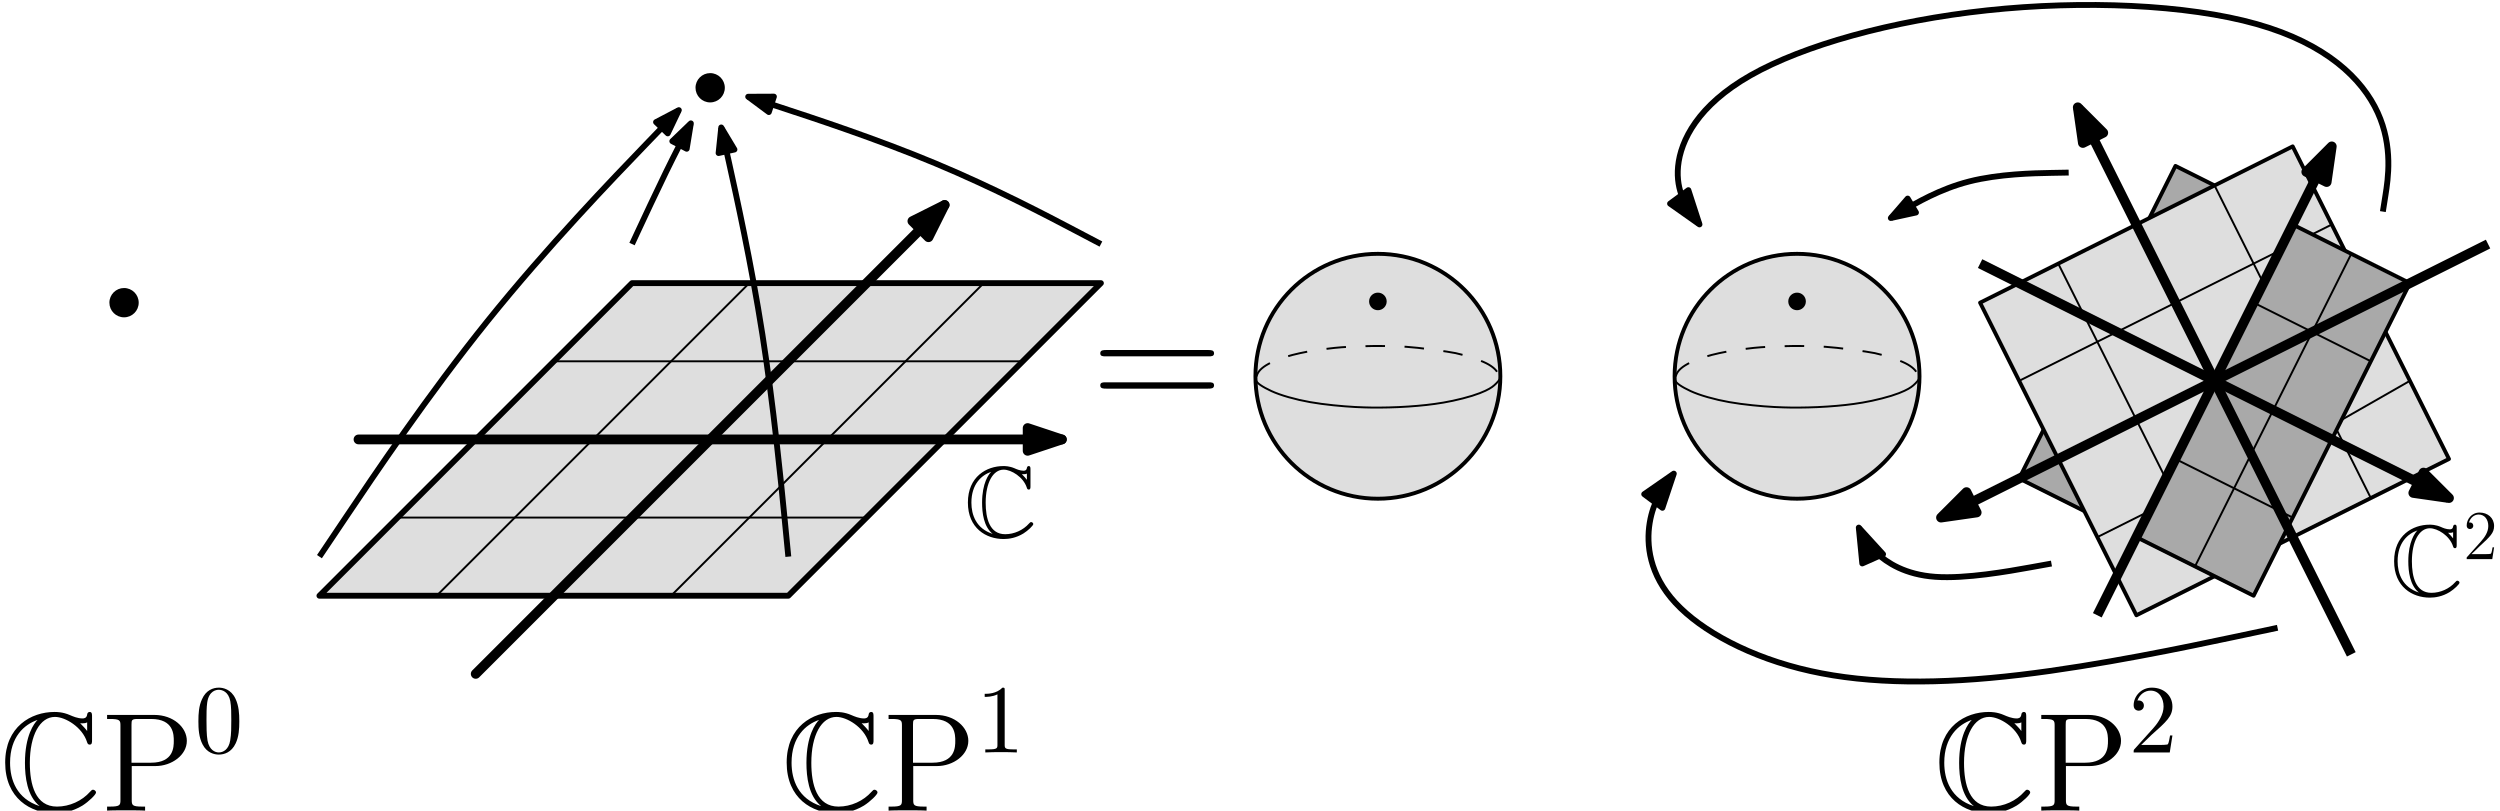<?xml version="1.0" encoding="UTF-8"?>
<svg xmlns="http://www.w3.org/2000/svg" xmlns:xlink="http://www.w3.org/1999/xlink" width="511.843pt" height="165.967pt" viewBox="0 0 511.843 165.967" version="1.1">
<defs>
<g>
<symbol overflow="visible" id="glyph0-0">
<path style="stroke:none;" d=""/>
</symbol>
<symbol overflow="visible" id="glyph0-1">
<path style="stroke:none;" d="M 18.844 -19.25 C 18.844 -19.734 18.844 -20.203 18.359 -20.203 C 18.328 -20.203 17.906 -20.203 17.844 -19.672 C 17.75 -18.875 17.094 -18.875 16.891 -18.875 C 15.891 -18.875 14.891 -19.312 14.312 -19.562 C 12.859 -20.203 11.625 -20.203 11.156 -20.203 C 6.375 -20.203 1.062 -17.188 1.062 -9.844 C 1.062 -2.531 6.25 0.547 11.219 0.547 C 12.734 0.547 14.781 0.234 16.875 -1.031 C 18.188 -1.859 19.656 -3.297 19.656 -3.703 C 19.656 -4.109 19.219 -4.281 19.047 -4.281 C 18.844 -4.281 18.734 -4.188 18.453 -3.875 C 16.781 -1.984 14.234 -0.828 11.672 -0.828 C 7.234 -0.828 6.109 -5.328 6.109 -9.781 C 6.109 -15.438 8.172 -19.188 11.25 -19.188 C 13.391 -19.188 16.844 -17.094 17.812 -14.062 C 17.906 -13.797 17.984 -13.516 18.359 -13.516 C 18.844 -13.516 18.844 -13.969 18.844 -14.453 Z M 17.844 -16.297 C 17.5 -16.781 17.125 -17.156 16.406 -17.906 C 16.547 -17.875 16.781 -17.875 16.922 -17.875 C 17.234 -17.875 17.609 -17.922 17.844 -18.078 Z M 7.656 -18.531 C 7 -17.875 5.109 -15.406 5.109 -9.781 C 5.109 -6.938 5.531 -2.984 8.125 -0.922 C 3.406 -2.438 2.062 -6.312 2.062 -9.812 C 2.062 -15.094 4.969 -17.641 7.656 -18.562 Z M 7.656 -18.531 "/>
</symbol>
<symbol overflow="visible" id="glyph1-0">
<path style="stroke:none;" d=""/>
</symbol>
<symbol overflow="visible" id="glyph1-1">
<path style="stroke:none;" d="M 6.25 -9.125 L 11.109 -9.125 C 14.453 -9.125 17.531 -11.391 17.531 -14.281 C 17.531 -17.062 14.75 -19.594 10.875 -19.594 L 1.203 -19.594 L 1.203 -18.766 L 1.781 -18.766 C 3.844 -18.766 3.938 -18.469 3.938 -17.406 L 3.938 -2.188 C 3.938 -1.125 3.844 -0.828 1.781 -0.828 L 1.203 -0.828 L 1.203 0 C 1.891 -0.062 4.25 -0.062 5.078 -0.062 C 5.938 -0.062 8.297 -0.062 8.984 0 L 8.984 -0.828 L 8.406 -0.828 C 6.344 -0.828 6.25 -1.125 6.25 -2.188 Z M 6.203 -9.812 L 6.203 -17.609 C 6.203 -18.562 6.25 -18.766 7.516 -18.766 L 10.219 -18.766 C 14.859 -18.766 14.859 -15.516 14.859 -14.281 C 14.859 -13.078 14.859 -9.812 10.188 -9.812 Z M 6.203 -9.812 "/>
</symbol>
<symbol overflow="visible" id="glyph2-0">
<path style="stroke:none;" d=""/>
</symbol>
<symbol overflow="visible" id="glyph2-1">
<path style="stroke:none;" d="M 9.156 -6.375 C 9.156 -7.969 9.062 -9.562 8.359 -11.031 C 7.453 -12.953 5.812 -13.266 4.984 -13.266 C 3.781 -13.266 2.328 -12.75 1.516 -10.891 C 0.875 -9.516 0.781 -7.969 0.781 -6.375 C 0.781 -4.875 0.859 -3.094 1.672 -1.578 C 2.531 0.047 3.984 0.438 4.953 0.438 C 6.031 0.438 7.547 0.016 8.422 -1.875 C 9.062 -3.25 9.156 -4.797 9.156 -6.375 Z M 4.953 0 C 4.188 0 3.016 -0.5 2.656 -2.406 C 2.438 -3.609 2.438 -5.438 2.438 -6.609 C 2.438 -7.891 2.438 -9.203 2.594 -10.281 C 2.969 -12.656 4.469 -12.828 4.953 -12.828 C 5.625 -12.828 6.938 -12.469 7.312 -10.5 C 7.516 -9.391 7.516 -7.875 7.516 -6.609 C 7.516 -5.125 7.516 -3.766 7.297 -2.484 C 7 -0.594 5.859 0 4.953 0 Z M 4.953 0 "/>
</symbol>
<symbol overflow="visible" id="glyph2-2">
<path style="stroke:none;" d="M 5.859 -12.75 C 5.859 -13.234 5.859 -13.266 5.406 -13.266 C 4.156 -12 2.406 -12 1.766 -12 L 1.766 -11.375 C 2.172 -11.375 3.344 -11.375 4.375 -11.891 L 4.375 -1.578 C 4.375 -0.859 4.328 -0.625 2.531 -0.625 L 1.891 -0.625 L 1.891 0 C 2.594 -0.062 4.328 -0.062 5.125 -0.062 C 5.922 -0.062 7.656 -0.062 8.344 0 L 8.344 -0.625 L 7.703 -0.625 C 5.922 -0.625 5.859 -0.844 5.859 -1.578 Z M 5.859 -12.75 "/>
</symbol>
<symbol overflow="visible" id="glyph2-3">
<path style="stroke:none;" d="M 2.531 -1.531 L 4.641 -3.578 C 7.75 -6.328 8.938 -7.406 8.938 -9.406 C 8.938 -11.672 7.156 -13.266 4.719 -13.266 C 2.469 -13.266 1 -11.438 1 -9.656 C 1 -8.547 1.984 -8.547 2.047 -8.547 C 2.391 -8.547 3.094 -8.781 3.094 -9.609 C 3.094 -10.125 2.734 -10.641 2.031 -10.641 C 1.875 -10.641 1.828 -10.641 1.766 -10.625 C 2.234 -11.906 3.312 -12.656 4.469 -12.656 C 6.281 -12.656 7.125 -11.031 7.125 -9.406 C 7.125 -7.812 6.141 -6.234 5.047 -5 L 1.219 -0.734 C 1 -0.516 1 -0.484 1 0 L 8.391 0 L 8.938 -3.469 L 8.453 -3.469 C 8.344 -2.875 8.203 -1.984 8.016 -1.688 C 7.875 -1.531 6.547 -1.531 6.109 -1.531 Z M 2.531 -1.531 "/>
</symbol>
<symbol overflow="visible" id="glyph3-0">
<path style="stroke:none;" d=""/>
</symbol>
<symbol overflow="visible" id="glyph3-1">
<path style="stroke:none;" d="M 13.578 -13.859 C 13.578 -14.219 13.578 -14.547 13.219 -14.547 C 13.203 -14.547 12.891 -14.547 12.844 -14.172 C 12.781 -13.594 12.312 -13.594 12.172 -13.594 C 11.438 -13.594 10.719 -13.906 10.312 -14.094 C 9.25 -14.547 8.359 -14.547 8.031 -14.547 C 4.578 -14.547 0.766 -12.375 0.766 -7.078 C 0.766 -1.812 4.5 0.391 8.078 0.391 C 9.172 0.391 10.641 0.172 12.141 -0.75 C 13.094 -1.344 14.156 -2.375 14.156 -2.672 C 14.156 -2.953 13.844 -3.078 13.719 -3.078 C 13.578 -3.078 13.484 -3.016 13.281 -2.781 C 12.078 -1.422 10.25 -0.594 8.406 -0.594 C 5.203 -0.594 4.406 -3.844 4.406 -7.047 C 4.406 -11.109 5.891 -13.812 8.094 -13.812 C 9.641 -13.812 12.125 -12.312 12.828 -10.125 C 12.891 -9.938 12.953 -9.734 13.219 -9.734 C 13.578 -9.734 13.578 -10.062 13.578 -10.406 Z M 12.844 -11.734 C 12.594 -12.078 12.328 -12.359 11.812 -12.891 C 11.922 -12.875 12.078 -12.875 12.188 -12.875 C 12.422 -12.875 12.688 -12.906 12.844 -13.016 Z M 5.516 -13.344 C 5.047 -12.875 3.672 -11.094 3.672 -7.047 C 3.672 -5 3.984 -2.141 5.844 -0.656 C 2.453 -1.75 1.484 -4.547 1.484 -7.062 C 1.484 -10.859 3.578 -12.703 5.516 -13.359 Z M 5.516 -13.344 "/>
</symbol>
<symbol overflow="visible" id="glyph4-0">
<path style="stroke:none;" d=""/>
</symbol>
<symbol overflow="visible" id="glyph4-1">
<path style="stroke:none;" d="M 23.875 -11.922 C 24.438 -11.922 25 -11.922 25 -12.547 C 25 -13.219 24.359 -13.219 23.734 -13.219 L 2.969 -13.219 C 2.344 -13.219 1.703 -13.219 1.703 -12.547 C 1.703 -11.922 2.266 -11.922 2.828 -11.922 Z M 23.734 -5.312 C 24.359 -5.312 25 -5.312 25 -5.984 C 25 -6.609 24.438 -6.609 23.875 -6.609 L 2.828 -6.609 C 2.266 -6.609 1.703 -6.609 1.703 -5.984 C 1.703 -5.312 2.344 -5.312 2.969 -5.312 Z M 23.734 -5.312 "/>
</symbol>
<symbol overflow="visible" id="glyph5-0">
<path style="stroke:none;" d=""/>
</symbol>
<symbol overflow="visible" id="glyph5-1">
<path style="stroke:none;" d="M 6.312 -2.406 L 6 -2.406 C 5.953 -2.172 5.844 -1.375 5.688 -1.141 C 5.594 -1.016 4.781 -1.016 4.344 -1.016 L 1.688 -1.016 C 2.078 -1.344 2.953 -2.266 3.328 -2.609 C 5.516 -4.625 6.312 -5.359 6.312 -6.781 C 6.312 -8.438 5 -9.531 3.344 -9.531 C 1.672 -9.531 0.703 -8.125 0.703 -6.891 C 0.703 -6.156 1.328 -6.156 1.375 -6.156 C 1.672 -6.156 2.047 -6.375 2.047 -6.828 C 2.047 -7.234 1.781 -7.5 1.375 -7.5 C 1.25 -7.5 1.219 -7.5 1.172 -7.484 C 1.453 -8.469 2.219 -9.125 3.156 -9.125 C 4.375 -9.125 5.125 -8.109 5.125 -6.781 C 5.125 -5.562 4.422 -4.5 3.594 -3.578 L 0.703 -0.344 L 0.703 0 L 5.938 0 Z M 6.312 -2.406 "/>
</symbol>
</g>
<clipPath id="clip1">
  <path d="M 1 145 L 20 145 L 20 165.969 L 1 165.969 Z M 1 145 "/>
</clipPath>
<clipPath id="clip2">
  <path d="M 21 146 L 39 146 L 39 165.969 L 21 165.969 Z M 21 146 "/>
</clipPath>
<clipPath id="clip3">
  <path d="M 161 145 L 180 145 L 180 165.969 L 161 165.969 Z M 161 145 "/>
</clipPath>
<clipPath id="clip4">
  <path d="M 181 146 L 199 146 L 199 165.969 L 181 165.969 Z M 181 146 "/>
</clipPath>
<clipPath id="clip5">
  <path d="M 397 145 L 416 145 L 416 165.969 L 397 165.969 Z M 397 145 "/>
</clipPath>
<clipPath id="clip6">
  <path d="M 417 146 L 435 146 L 435 165.969 L 417 165.969 Z M 417 146 "/>
</clipPath>
</defs>
<g id="surface1">
<path style=" stroke:none;fill-rule:evenodd;fill:rgb(66.299%,66.299%,66.299%);fill-opacity:1;" d="M 426.73 104.633 L 418.398 87.969 L 413.398 97.969 Z M 426.73 104.633 "/>
<path style=" stroke:none;fill-rule:evenodd;fill:rgb(66.299%,66.299%,66.299%);fill-opacity:1;" d="M 453.398 37.969 L 445.398 33.969 L 440.066 44.633 Z M 453.398 37.969 "/>
<path style=" stroke:none;fill-rule:evenodd;fill:rgb(66.299%,66.299%,66.299%);fill-opacity:1;" d="M 469.398 45.969 L 493.398 57.969 L 461.398 121.969 L 437.398 109.969 Z M 469.398 45.969 "/>
<path style=" stroke:none;fill-rule:evenodd;fill:rgb(87%,87%,87%);fill-opacity:1;" d="M 488.398 67.969 L 466.73 111.301 L 501.398 93.969 Z M 488.398 67.969 "/>
<path style=" stroke:none;fill-rule:evenodd;fill:rgb(87%,87%,87%);fill-opacity:1;" d="M 480.066 51.301 L 469.398 29.969 L 405.398 61.969 L 437.398 125.969 L 453.398 117.969 L 437.398 109.969 L 469.398 45.969 Z M 480.066 51.301 "/>
<path style=" stroke:none;fill-rule:evenodd;fill:rgb(0%,0%,0%);fill-opacity:1;" d="M 28.398 61.969 C 28.398 60.309 27.055 58.969 25.398 58.969 C 23.742 58.969 22.398 60.309 22.398 61.969 C 22.398 63.625 23.742 64.969 25.398 64.969 C 27.055 64.969 28.398 63.625 28.398 61.969 "/>
<g clip-path="url(#clip1)" clip-rule="nonzero">
<g style="fill:rgb(0%,0%,0%);fill-opacity:1;">
  <use xlink:href="#glyph0-1" x="0" y="165.967"/>
</g>
</g>
<g clip-path="url(#clip2)" clip-rule="nonzero">
<g style="fill:rgb(0%,0%,0%);fill-opacity:1;">
  <use xlink:href="#glyph1-1" x="20.722" y="165.967"/>
</g>
</g>
<g style="fill:rgb(0%,0%,0%);fill-opacity:1;">
  <use xlink:href="#glyph2-1" x="39.838" y="154.053"/>
</g>
<path style="fill-rule:evenodd;fill:rgb(87%,87%,87%);fill-opacity:1;stroke-width:1.2;stroke-linecap:butt;stroke-linejoin:round;stroke:rgb(0%,0%,0%);stroke-opacity:1;stroke-miterlimit:10;" d="M 112 707.998 L 176 771.998 L 272 771.998 L 208 707.998 Z M 112 707.998 " transform="matrix(1,0,0,-1,-46.602,829.967)"/>
<path style=" stroke:none;fill-rule:evenodd;fill:rgb(0%,0%,0%);fill-opacity:1;" d="M 148.398 17.969 C 148.398 16.309 147.055 14.969 145.398 14.969 C 143.742 14.969 142.398 16.309 142.398 17.969 C 142.398 19.625 143.742 20.969 145.398 20.969 C 147.055 20.969 148.398 19.625 148.398 17.969 "/>
<path style="fill:none;stroke-width:2;stroke-linecap:round;stroke-linejoin:round;stroke:rgb(0%,0%,0%);stroke-opacity:1;stroke-miterlimit:10;" d="M 144 691.998 L 240 787.998 " transform="matrix(1,0,0,-1,-46.602,829.967)"/>
<path style="fill-rule:evenodd;fill:rgb(0%,0%,0%);fill-opacity:1;stroke-width:2;stroke-linecap:round;stroke-linejoin:round;stroke:rgb(0%,0%,0%);stroke-opacity:1;stroke-miterlimit:10;" d="M 240 787.998 L 233.403 784.697 L 236.7 781.401 Z M 240 787.998 " transform="matrix(1,0,0,-1,-46.602,829.967)"/>
<path style="fill:none;stroke-width:2;stroke-linecap:round;stroke-linejoin:round;stroke:rgb(0%,0%,0%);stroke-opacity:1;stroke-miterlimit:10;" d="M 120 739.998 L 264 739.998 " transform="matrix(1,0,0,-1,-46.602,829.967)"/>
<path style="fill-rule:evenodd;fill:rgb(0%,0%,0%);fill-opacity:1;stroke-width:2;stroke-linecap:round;stroke-linejoin:round;stroke:rgb(0%,0%,0%);stroke-opacity:1;stroke-miterlimit:10;" d="M 264 739.998 L 257 742.33 L 257 737.67 Z M 264 739.998 " transform="matrix(1,0,0,-1,-46.602,829.967)"/>
<path style="fill:none;stroke-width:0.4;stroke-linecap:butt;stroke-linejoin:round;stroke:rgb(0%,0%,0%);stroke-opacity:1;stroke-miterlimit:10;" d="M 136 707.998 L 200 771.998 " transform="matrix(1,0,0,-1,-46.602,829.967)"/>
<path style="fill:none;stroke-width:0.4;stroke-linecap:butt;stroke-linejoin:round;stroke:rgb(0%,0%,0%);stroke-opacity:1;stroke-miterlimit:10;" d="M 184 707.998 L 248 771.998 " transform="matrix(1,0,0,-1,-46.602,829.967)"/>
<path style="fill:none;stroke-width:0.4;stroke-linecap:butt;stroke-linejoin:round;stroke:rgb(0%,0%,0%);stroke-opacity:1;stroke-miterlimit:10;" d="M 128 723.998 L 224 723.998 " transform="matrix(1,0,0,-1,-46.602,829.967)"/>
<path style="fill:none;stroke-width:0.4;stroke-linecap:butt;stroke-linejoin:round;stroke:rgb(0%,0%,0%);stroke-opacity:1;stroke-miterlimit:10;" d="M 160 755.998 L 256 755.998 " transform="matrix(1,0,0,-1,-46.602,829.967)"/>
<g style="fill:rgb(0%,0%,0%);fill-opacity:1;">
  <use xlink:href="#glyph3-1" x="197.398" y="109.967"/>
</g>
<path style="fill:none;stroke-width:1.2;stroke-linecap:butt;stroke-linejoin:round;stroke:rgb(0%,0%,0%);stroke-opacity:1;stroke-miterlimit:10;" d="M 112 715.998 C 112 715.998 112 715.998 117.547 724.26 C 123.094 732.522 134.188 749.045 146.45 764.279 C 158.715 779.518 172.153 793.467 178.868 800.44 C 185.586 807.416 185.586 807.416 185.586 807.416 " transform="matrix(1,0,0,-1,-46.602,829.967)"/>
<path style="fill-rule:evenodd;fill:rgb(0%,0%,0%);fill-opacity:1;stroke-width:1.2;stroke-linecap:butt;stroke-linejoin:round;stroke:rgb(0%,0%,0%);stroke-opacity:1;stroke-miterlimit:10;" d="M 185.586 807.416 L 180.918 804.971 L 183.317 802.658 Z M 185.586 807.416 " transform="matrix(1,0,0,-1,-46.602,829.967)"/>
<path style="fill:none;stroke-width:1.2;stroke-linecap:butt;stroke-linejoin:round;stroke:rgb(0%,0%,0%);stroke-opacity:1;stroke-miterlimit:10;" d="M 208 715.998 C 208 715.998 208 715.998 207.247 723.709 C 206.493 731.416 204.985 746.834 202.696 761.479 C 200.407 776.127 197.336 789.998 195.801 796.936 C 194.266 803.873 194.266 803.873 194.266 803.873 " transform="matrix(1,0,0,-1,-46.602,829.967)"/>
<path style="fill-rule:evenodd;fill:rgb(0%,0%,0%);fill-opacity:1;stroke-width:1.2;stroke-linecap:butt;stroke-linejoin:round;stroke:rgb(0%,0%,0%);stroke-opacity:1;stroke-miterlimit:10;" d="M 194.266 803.873 L 193.723 798.631 L 196.973 799.354 Z M 194.266 803.873 " transform="matrix(1,0,0,-1,-46.602,829.967)"/>
<path style="fill:none;stroke-width:1.2;stroke-linecap:butt;stroke-linejoin:round;stroke:rgb(0%,0%,0%);stroke-opacity:1;stroke-miterlimit:10;" d="M 272 779.998 C 272 779.998 272 779.998 266.536 782.873 C 261.067 785.748 250.137 791.494 238.098 796.522 C 226.063 801.549 212.922 805.858 206.352 808.01 C 199.782 810.162 199.782 810.162 199.782 810.162 " transform="matrix(1,0,0,-1,-46.602,829.967)"/>
<path style="fill-rule:evenodd;fill:rgb(0%,0%,0%);fill-opacity:1;stroke-width:1.2;stroke-linecap:butt;stroke-linejoin:round;stroke:rgb(0%,0%,0%);stroke-opacity:1;stroke-miterlimit:10;" d="M 199.782 810.162 L 204.012 807.022 L 205.051 810.186 Z M 199.782 810.162 " transform="matrix(1,0,0,-1,-46.602,829.967)"/>
<path style="fill:none;stroke-width:1.2;stroke-linecap:butt;stroke-linejoin:round;stroke:rgb(0%,0%,0%);stroke-opacity:1;stroke-miterlimit:10;" d="M 176 779.998 C 176 779.998 176 779.998 177.231 782.643 C 178.465 785.287 180.93 790.572 182.938 794.694 C 184.946 798.811 186.497 801.76 187.27 803.237 C 188.047 804.713 188.047 804.713 188.047 804.713 " transform="matrix(1,0,0,-1,-46.602,829.967)"/>
<path style="fill-rule:evenodd;fill:rgb(0%,0%,0%);fill-opacity:1;stroke-width:1.2;stroke-linecap:butt;stroke-linejoin:round;stroke:rgb(0%,0%,0%);stroke-opacity:1;stroke-miterlimit:10;" d="M 188.047 804.713 L 184.247 801.061 L 187.196 799.51 Z M 188.047 804.713 " transform="matrix(1,0,0,-1,-46.602,829.967)"/>
<path style="fill-rule:evenodd;fill:rgb(87%,87%,87%);fill-opacity:1;stroke-width:0.8;stroke-linecap:butt;stroke-linejoin:round;stroke:rgb(0%,0%,0%);stroke-opacity:1;stroke-miterlimit:10;" d="M 353.778 752.932 C 353.778 766.776 342.551 777.998 328.707 777.998 C 314.864 777.998 303.637 766.776 303.637 752.932 C 303.637 739.084 314.864 727.862 328.707 727.862 C 342.551 727.862 353.778 739.084 353.778 752.932 " transform="matrix(1,0,0,-1,-46.602,829.967)"/>
<path style=" stroke:none;fill-rule:evenodd;fill:rgb(0%,0%,0%);fill-opacity:1;" d="M 283.906 61.715 C 283.906 60.719 283.098 59.914 282.105 59.914 C 281.109 59.914 280.305 60.719 280.305 61.715 C 280.305 62.707 281.109 63.512 282.105 63.512 C 283.098 63.512 283.906 62.707 283.906 61.715 "/>
<path style="fill:none;stroke-width:0.4;stroke-linecap:butt;stroke-linejoin:round;stroke:rgb(0%,0%,0%);stroke-opacity:1;stroke-miterlimit:10;" d="M 303.637 752.893 C 303.637 752.893 303.637 752.893 303.641 752.697 C 303.649 752.506 303.657 752.119 303.973 751.729 C 304.293 751.338 304.914 750.936 305.664 750.526 C 306.414 750.115 307.286 749.694 308.469 749.272 C 309.653 748.846 311.149 748.424 312.625 748.084 C 314.098 747.748 315.555 747.494 317.141 747.283 C 318.723 747.069 320.438 746.897 321.946 746.779 C 323.45 746.658 324.747 746.596 325.887 746.561 C 327.028 746.522 328.016 746.51 329.164 746.522 C 330.309 746.529 331.614 746.561 332.938 746.619 C 334.258 746.678 335.606 746.768 336.836 746.877 C 338.067 746.983 339.188 747.108 340.344 747.268 C 341.504 747.428 342.704 747.627 344.036 747.912 C 345.372 748.197 346.836 748.569 348.012 748.936 C 349.192 749.303 350.079 749.662 350.719 749.963 C 351.364 750.264 351.758 750.502 352.082 750.733 C 352.403 750.963 352.653 751.182 352.922 751.455 C 353.192 751.729 353.481 752.057 353.625 752.279 C 353.77 752.498 353.774 752.612 353.774 752.666 C 353.774 752.725 353.774 752.725 353.774 752.725 " transform="matrix(1,0,0,-1,-46.602,829.967)"/>
<path style="fill:none;stroke-width:0.4;stroke-linecap:butt;stroke-linejoin:round;stroke:rgb(0%,0%,0%);stroke-opacity:1;stroke-dasharray:4;stroke-miterlimit:10;" d="M 303.852 752.889 C 303.852 752.889 303.852 752.889 303.911 753.061 C 303.969 753.229 304.086 753.569 304.375 753.944 C 304.661 754.322 305.118 754.74 305.801 755.166 C 306.485 755.592 307.403 756.026 308.332 756.389 C 309.262 756.748 310.211 757.037 311.219 757.295 C 312.231 757.557 313.301 757.787 314.293 757.971 C 315.286 758.158 316.196 758.299 317.118 758.424 C 318.043 758.549 318.981 758.658 319.907 758.748 C 320.829 758.838 321.735 758.912 323.039 758.979 C 324.344 759.045 326.047 759.108 327.707 759.127 C 329.368 759.147 330.985 759.119 332.403 759.072 C 333.817 759.022 335.036 758.947 336.864 758.752 C 338.692 758.557 341.133 758.237 342.723 757.994 C 344.317 757.756 345.059 757.596 346.118 757.299 C 347.18 756.998 348.555 756.565 349.582 756.17 C 350.61 755.776 351.282 755.424 351.817 755.065 C 352.352 754.705 352.75 754.338 353.016 753.975 C 353.282 753.612 353.414 753.252 353.481 753.072 C 353.547 752.893 353.547 752.893 353.547 752.893 " transform="matrix(1,0,0,-1,-46.602,829.967)"/>
<g style="fill:rgb(0%,0%,0%);fill-opacity:1;">
  <use xlink:href="#glyph4-1" x="223.561" y="84.88"/>
</g>
<path style="fill-rule:evenodd;fill:rgb(87%,87%,87%);fill-opacity:1;stroke-width:0.8;stroke-linecap:butt;stroke-linejoin:round;stroke:rgb(0%,0%,0%);stroke-opacity:1;stroke-miterlimit:10;" d="M 439.594 752.932 C 439.594 766.776 428.372 777.998 414.528 777.998 C 400.68 777.998 389.457 766.776 389.457 752.932 C 389.457 739.084 400.68 727.862 414.528 727.862 C 428.372 727.862 439.594 739.084 439.594 752.932 " transform="matrix(1,0,0,-1,-46.602,829.967)"/>
<path style=" stroke:none;fill-rule:evenodd;fill:rgb(0%,0%,0%);fill-opacity:1;" d="M 369.727 61.715 C 369.727 60.719 368.922 59.914 367.926 59.914 C 366.93 59.914 366.125 60.719 366.125 61.715 C 366.125 62.707 366.93 63.512 367.926 63.512 C 368.922 63.512 369.727 62.707 369.727 61.715 "/>
<path style="fill:none;stroke-width:0.4;stroke-linecap:butt;stroke-linejoin:round;stroke:rgb(0%,0%,0%);stroke-opacity:1;stroke-miterlimit:10;" d="M 389.457 752.893 C 389.457 752.893 389.457 752.893 389.461 752.697 C 389.465 752.506 389.477 752.119 389.793 751.729 C 390.114 751.338 390.739 750.936 391.485 750.526 C 392.235 750.115 393.106 749.694 394.289 749.272 C 395.473 748.846 396.969 748.424 398.446 748.084 C 399.918 747.748 401.375 747.494 402.961 747.283 C 404.547 747.069 406.258 746.897 407.762 746.779 C 409.27 746.658 410.567 746.596 411.707 746.561 C 412.848 746.522 413.836 746.51 414.985 746.522 C 416.129 746.529 417.43 746.561 418.754 746.619 C 420.082 746.678 421.426 746.768 422.657 746.877 C 423.887 746.983 425.004 747.108 426.164 747.268 C 427.325 747.428 428.524 747.627 429.856 747.912 C 431.192 748.197 432.657 748.569 433.832 748.936 C 435.012 749.303 435.899 749.662 436.539 749.963 C 437.184 750.264 437.579 750.502 437.903 750.733 C 438.223 750.963 438.473 751.182 438.743 751.455 C 439.012 751.729 439.301 752.057 439.446 752.279 C 439.59 752.498 439.594 752.612 439.594 752.666 C 439.594 752.725 439.594 752.725 439.594 752.725 " transform="matrix(1,0,0,-1,-46.602,829.967)"/>
<path style="fill:none;stroke-width:0.4;stroke-linecap:butt;stroke-linejoin:round;stroke:rgb(0%,0%,0%);stroke-opacity:1;stroke-dasharray:4;stroke-miterlimit:10;" d="M 389.672 752.889 C 389.672 752.889 389.672 752.889 389.731 753.061 C 389.789 753.229 389.907 753.569 390.196 753.944 C 390.481 754.322 390.938 754.74 391.622 755.166 C 392.305 755.592 393.223 756.026 394.153 756.389 C 395.082 756.748 396.032 757.037 397.039 757.295 C 398.051 757.557 399.122 757.787 400.114 757.971 C 401.106 758.158 402.012 758.299 402.938 758.424 C 403.864 758.549 404.801 758.658 405.723 758.748 C 406.649 758.838 407.555 758.912 408.86 758.979 C 410.164 759.045 411.868 759.108 413.528 759.127 C 415.188 759.147 416.805 759.119 418.223 759.072 C 419.637 759.022 420.856 758.947 422.684 758.752 C 424.512 758.557 426.954 758.237 428.543 757.994 C 430.137 757.756 430.879 757.596 431.938 757.299 C 433 756.998 434.375 756.565 435.403 756.17 C 436.426 755.776 437.102 755.424 437.637 755.065 C 438.172 754.705 438.571 754.338 438.836 753.975 C 439.102 753.612 439.235 753.252 439.301 753.072 C 439.368 752.893 439.368 752.893 439.368 752.893 " transform="matrix(1,0,0,-1,-46.602,829.967)"/>
<path style="fill:none;stroke-width:2;stroke-linecap:butt;stroke-linejoin:round;stroke:rgb(0%,0%,0%);stroke-opacity:1;stroke-miterlimit:10;" d="M 476 703.998 L 524 799.998 " transform="matrix(1,0,0,-1,-46.602,829.967)"/>
<path style="fill-rule:evenodd;fill:rgb(0%,0%,0%);fill-opacity:1;stroke-width:2;stroke-linecap:butt;stroke-linejoin:round;stroke:rgb(0%,0%,0%);stroke-opacity:1;stroke-miterlimit:10;" d="M 524 799.998 L 518.786 794.779 L 522.954 792.697 Z M 524 799.998 " transform="matrix(1,0,0,-1,-46.602,829.967)"/>
<path style="fill:none;stroke-width:2;stroke-linecap:butt;stroke-linejoin:round;stroke:rgb(0%,0%,0%);stroke-opacity:1;stroke-miterlimit:10;" d="M 528 695.998 L 472 807.998 " transform="matrix(1,0,0,-1,-46.602,829.967)"/>
<path style="fill-rule:evenodd;fill:rgb(0%,0%,0%);fill-opacity:1;stroke-width:2;stroke-linecap:butt;stroke-linejoin:round;stroke:rgb(0%,0%,0%);stroke-opacity:1;stroke-miterlimit:10;" d="M 472 807.998 L 473.047 800.697 L 477.215 802.779 Z M 472 807.998 " transform="matrix(1,0,0,-1,-46.602,829.967)"/>
<path style="fill:none;stroke-width:2;stroke-linecap:butt;stroke-linejoin:round;stroke:rgb(0%,0%,0%);stroke-opacity:1;stroke-miterlimit:10;" d="M 548 727.998 L 452 775.998 " transform="matrix(1,0,0,-1,-46.602,829.967)"/>
<path style="fill-rule:evenodd;fill:rgb(0%,0%,0%);fill-opacity:1;stroke-width:2;stroke-linecap:butt;stroke-linejoin:round;stroke:rgb(0%,0%,0%);stroke-opacity:1;stroke-miterlimit:10;" d="M 548 727.998 L 542.782 733.213 L 540.696 729.045 Z M 548 727.998 " transform="matrix(1,0,0,-1,-46.602,829.967)"/>
<path style="fill:none;stroke-width:2;stroke-linecap:butt;stroke-linejoin:round;stroke:rgb(0%,0%,0%);stroke-opacity:1;stroke-miterlimit:10;" d="M 556 779.998 L 444 723.998 " transform="matrix(1,0,0,-1,-46.602,829.967)"/>
<path style="fill-rule:evenodd;fill:rgb(0%,0%,0%);fill-opacity:1;stroke-width:2;stroke-linecap:butt;stroke-linejoin:round;stroke:rgb(0%,0%,0%);stroke-opacity:1;stroke-miterlimit:10;" d="M 444 723.998 L 451.301 725.045 L 449.219 729.213 Z M 444 723.998 " transform="matrix(1,0,0,-1,-46.602,829.967)"/>
<g style="fill:rgb(0%,0%,0%);fill-opacity:1;">
  <use xlink:href="#glyph3-1" x="489.398" y="121.967"/>
</g>
<g style="fill:rgb(0%,0%,0%);fill-opacity:1;">
  <use xlink:href="#glyph5-1" x="504.321" y="114.469"/>
</g>
<path style="fill:none;stroke-width:1.2;stroke-linecap:butt;stroke-linejoin:round;stroke:rgb(0%,0%,0%);stroke-opacity:1;stroke-miterlimit:10;" d="M 470.137 794.635 C 470.137 794.635 470.137 794.635 466.567 794.569 C 462.993 794.502 455.844 794.365 449.774 792.815 C 443.704 791.264 438.715 788.295 436.219 786.815 C 433.723 785.33 433.723 785.33 433.723 785.33 " transform="matrix(1,0,0,-1,-46.602,829.967)"/>
<path style="fill-rule:evenodd;fill:rgb(0%,0%,0%);fill-opacity:1;stroke-width:1.2;stroke-linecap:butt;stroke-linejoin:round;stroke:rgb(0%,0%,0%);stroke-opacity:1;stroke-miterlimit:10;" d="M 433.723 785.33 L 438.875 786.455 L 437.172 789.315 Z M 433.723 785.33 " transform="matrix(1,0,0,-1,-46.602,829.967)"/>
<path style="fill:none;stroke-width:1.2;stroke-linecap:butt;stroke-linejoin:round;stroke:rgb(0%,0%,0%);stroke-opacity:1;stroke-miterlimit:10;" d="M 534.465 786.647 C 534.465 786.647 534.465 786.647 534.993 789.979 C 535.52 793.311 536.571 799.975 533.414 806.901 C 530.258 813.822 522.895 821.014 508.606 825.045 C 494.317 829.076 473.102 829.955 453.465 827.85 C 433.829 825.744 415.766 820.662 404.985 814.526 C 394.204 808.389 390.696 801.201 390.168 795.94 C 389.645 790.682 392.098 787.35 393.325 785.686 C 394.551 784.018 394.551 784.018 394.551 784.018 " transform="matrix(1,0,0,-1,-46.602,829.967)"/>
<path style="fill-rule:evenodd;fill:rgb(0%,0%,0%);fill-opacity:1;stroke-width:1.2;stroke-linecap:butt;stroke-linejoin:round;stroke:rgb(0%,0%,0%);stroke-opacity:1;stroke-miterlimit:10;" d="M 394.551 784.018 L 392.278 791.037 L 388.524 788.272 Z M 394.551 784.018 " transform="matrix(1,0,0,-1,-46.602,829.967)"/>
<path style="fill:none;stroke-width:1.2;stroke-linecap:butt;stroke-linejoin:round;stroke:rgb(0%,0%,0%);stroke-opacity:1;stroke-miterlimit:10;" d="M 466.614 714.588 C 466.614 714.588 466.614 714.588 462.231 713.799 C 457.848 713.01 449.082 711.432 442.856 711.869 C 436.633 712.307 432.95 714.764 430.758 716.779 C 428.567 718.795 427.868 720.373 427.516 721.162 C 427.164 721.951 427.164 721.951 427.164 721.951 " transform="matrix(1,0,0,-1,-46.602,829.967)"/>
<path style="fill-rule:evenodd;fill:rgb(0%,0%,0%);fill-opacity:1;stroke-width:1.2;stroke-linecap:butt;stroke-linejoin:round;stroke:rgb(0%,0%,0%);stroke-opacity:1;stroke-miterlimit:10;" d="M 427.164 721.951 L 427.879 714.608 L 432.137 716.502 Z M 427.164 721.951 " transform="matrix(1,0,0,-1,-46.602,829.967)"/>
<path style="fill:none;stroke-width:1.2;stroke-linecap:butt;stroke-linejoin:round;stroke:rgb(0%,0%,0%);stroke-opacity:1;stroke-miterlimit:10;" d="M 512.903 701.436 C 512.903 701.436 512.903 701.436 503.786 699.506 C 494.668 697.58 476.434 693.721 460.125 691.795 C 443.821 689.865 429.446 689.865 417.231 692.588 C 405.016 695.315 394.965 700.76 389.618 706.545 C 384.27 712.33 383.625 718.455 384.356 722.92 C 385.086 727.385 387.188 730.194 388.243 731.596 C 389.293 732.998 389.293 732.998 389.293 732.998 " transform="matrix(1,0,0,-1,-46.602,829.967)"/>
<path style="fill-rule:evenodd;fill:rgb(0%,0%,0%);fill-opacity:1;stroke-width:1.2;stroke-linecap:butt;stroke-linejoin:round;stroke:rgb(0%,0%,0%);stroke-opacity:1;stroke-miterlimit:10;" d="M 389.293 732.998 L 383.231 728.795 L 386.957 725.998 Z M 389.293 732.998 " transform="matrix(1,0,0,-1,-46.602,829.967)"/>
<path style="fill:none;stroke-width:0.4;stroke-linecap:butt;stroke-linejoin:round;stroke:rgb(0%,0%,0%);stroke-opacity:1;stroke-miterlimit:10;" d="M 460 751.998 L 513.332 778.666 " transform="matrix(1,0,0,-1,-46.602,829.967)"/>
<path style="fill:none;stroke-width:0.4;stroke-linecap:butt;stroke-linejoin:round;stroke:rgb(0%,0%,0%);stroke-opacity:1;stroke-miterlimit:10;" d="M 476 719.998 L 486.668 725.334 " transform="matrix(1,0,0,-1,-46.602,829.967)"/>
<path style="fill:none;stroke-width:0.4;stroke-linecap:butt;stroke-linejoin:round;stroke:rgb(0%,0%,0%);stroke-opacity:1;stroke-miterlimit:10;" d="M 490 731.998 L 468 775.998 " transform="matrix(1,0,0,-1,-46.602,829.967)"/>
<path style="fill:none;stroke-width:0.4;stroke-linecap:butt;stroke-linejoin:round;stroke:rgb(0%,0%,0%);stroke-opacity:1;stroke-miterlimit:10;" d="M 510 771.998 L 500 791.998 " transform="matrix(1,0,0,-1,-46.602,829.967)"/>
<path style="fill:none;stroke-width:0.4;stroke-linecap:butt;stroke-linejoin:round;stroke:rgb(0%,0%,0%);stroke-opacity:1;stroke-miterlimit:10;" d="M 532 755.998 L 508 767.998 " transform="matrix(1,0,0,-1,-46.602,829.967)"/>
<path style="fill:none;stroke-width:0.4;stroke-linecap:butt;stroke-linejoin:round;stroke:rgb(0%,0%,0%);stroke-opacity:1;stroke-miterlimit:10;" d="M 492 735.998 L 516 723.998 " transform="matrix(1,0,0,-1,-46.602,829.967)"/>
<path style="fill:none;stroke-width:0.4;stroke-linecap:butt;stroke-linejoin:round;stroke:rgb(0%,0%,0%);stroke-opacity:1;stroke-miterlimit:10;" d="M 496 713.998 L 528 777.998 " transform="matrix(1,0,0,-1,-46.602,829.967)"/>
<path style="fill:none;stroke-width:0.8;stroke-linecap:butt;stroke-linejoin:round;stroke:rgb(0%,0%,0%);stroke-opacity:1;stroke-miterlimit:10;" d="M 486.668 785.334 L 492 795.998 L 500 791.998 " transform="matrix(1,0,0,-1,-46.602,829.967)"/>
<path style="fill:none;stroke-width:0.8;stroke-linecap:butt;stroke-linejoin:round;stroke:rgb(0%,0%,0%);stroke-opacity:1;stroke-miterlimit:10;" d="M 516 783.998 L 540 771.998 L 524 739.998 " transform="matrix(1,0,0,-1,-46.602,829.967)"/>
<path style="fill:none;stroke-width:0.8;stroke-linecap:butt;stroke-linejoin:round;stroke:rgb(0%,0%,0%);stroke-opacity:1;stroke-miterlimit:10;" d="M 524 739.998 L 508 707.998 L 484 719.998 " transform="matrix(1,0,0,-1,-46.602,829.967)"/>
<path style="fill:none;stroke-width:0.8;stroke-linecap:butt;stroke-linejoin:round;stroke:rgb(0%,0%,0%);stroke-opacity:1;stroke-miterlimit:10;" d="M 473.332 725.334 L 460 731.998 L 465 741.998 " transform="matrix(1,0,0,-1,-46.602,829.967)"/>
<path style="fill:none;stroke-width:0.8;stroke-linecap:butt;stroke-linejoin:round;stroke:rgb(0%,0%,0%);stroke-opacity:1;stroke-miterlimit:10;" d="M 526.668 778.666 L 516 799.998 L 452 767.998 L 484 703.998 L 500 711.998 " transform="matrix(1,0,0,-1,-46.602,829.967)"/>
<path style="fill:none;stroke-width:0.8;stroke-linecap:butt;stroke-linejoin:round;stroke:rgb(0%,0%,0%);stroke-opacity:1;stroke-miterlimit:10;" d="M 513.332 718.666 L 548 735.998 L 535 761.998 " transform="matrix(1,0,0,-1,-46.602,829.967)"/>
<path style="fill:none;stroke-width:0.4;stroke-linecap:butt;stroke-linejoin:round;stroke:rgb(0%,0%,0%);stroke-opacity:1;stroke-miterlimit:10;" d="M 540 751.998 L 526 743.998 " transform="matrix(1,0,0,-1,-46.602,829.967)"/>
<path style="fill:none;stroke-width:0.4;stroke-linecap:butt;stroke-linejoin:round;stroke:rgb(0%,0%,0%);stroke-opacity:1;stroke-miterlimit:10;" d="M 532 727.998 L 525 741.998 " transform="matrix(1,0,0,-1,-46.602,829.967)"/>
<path style="fill:none;stroke-width:0.4;stroke-linecap:butt;stroke-linejoin:round;stroke:rgb(0%,0%,0%);stroke-opacity:1;stroke-miterlimit:10;" d="M 520 781.998 L 524 783.998 " transform="matrix(1,0,0,-1,-46.602,829.967)"/>
<g clip-path="url(#clip3)" clip-rule="nonzero">
<g style="fill:rgb(0%,0%,0%);fill-opacity:1;">
  <use xlink:href="#glyph0-1" x="160" y="165.967"/>
</g>
</g>
<g clip-path="url(#clip4)" clip-rule="nonzero">
<g style="fill:rgb(0%,0%,0%);fill-opacity:1;">
  <use xlink:href="#glyph1-1" x="180.722" y="165.967"/>
</g>
</g>
<g style="fill:rgb(0%,0%,0%);fill-opacity:1;">
  <use xlink:href="#glyph2-2" x="199.838" y="154.053"/>
</g>
<g clip-path="url(#clip5)" clip-rule="nonzero">
<g style="fill:rgb(0%,0%,0%);fill-opacity:1;">
  <use xlink:href="#glyph0-1" x="396" y="165.967"/>
</g>
</g>
<g clip-path="url(#clip6)" clip-rule="nonzero">
<g style="fill:rgb(0%,0%,0%);fill-opacity:1;">
  <use xlink:href="#glyph1-1" x="416.722" y="165.967"/>
</g>
</g>
<g style="fill:rgb(0%,0%,0%);fill-opacity:1;">
  <use xlink:href="#glyph2-3" x="435.838" y="154.053"/>
</g>
</g>
</svg>
